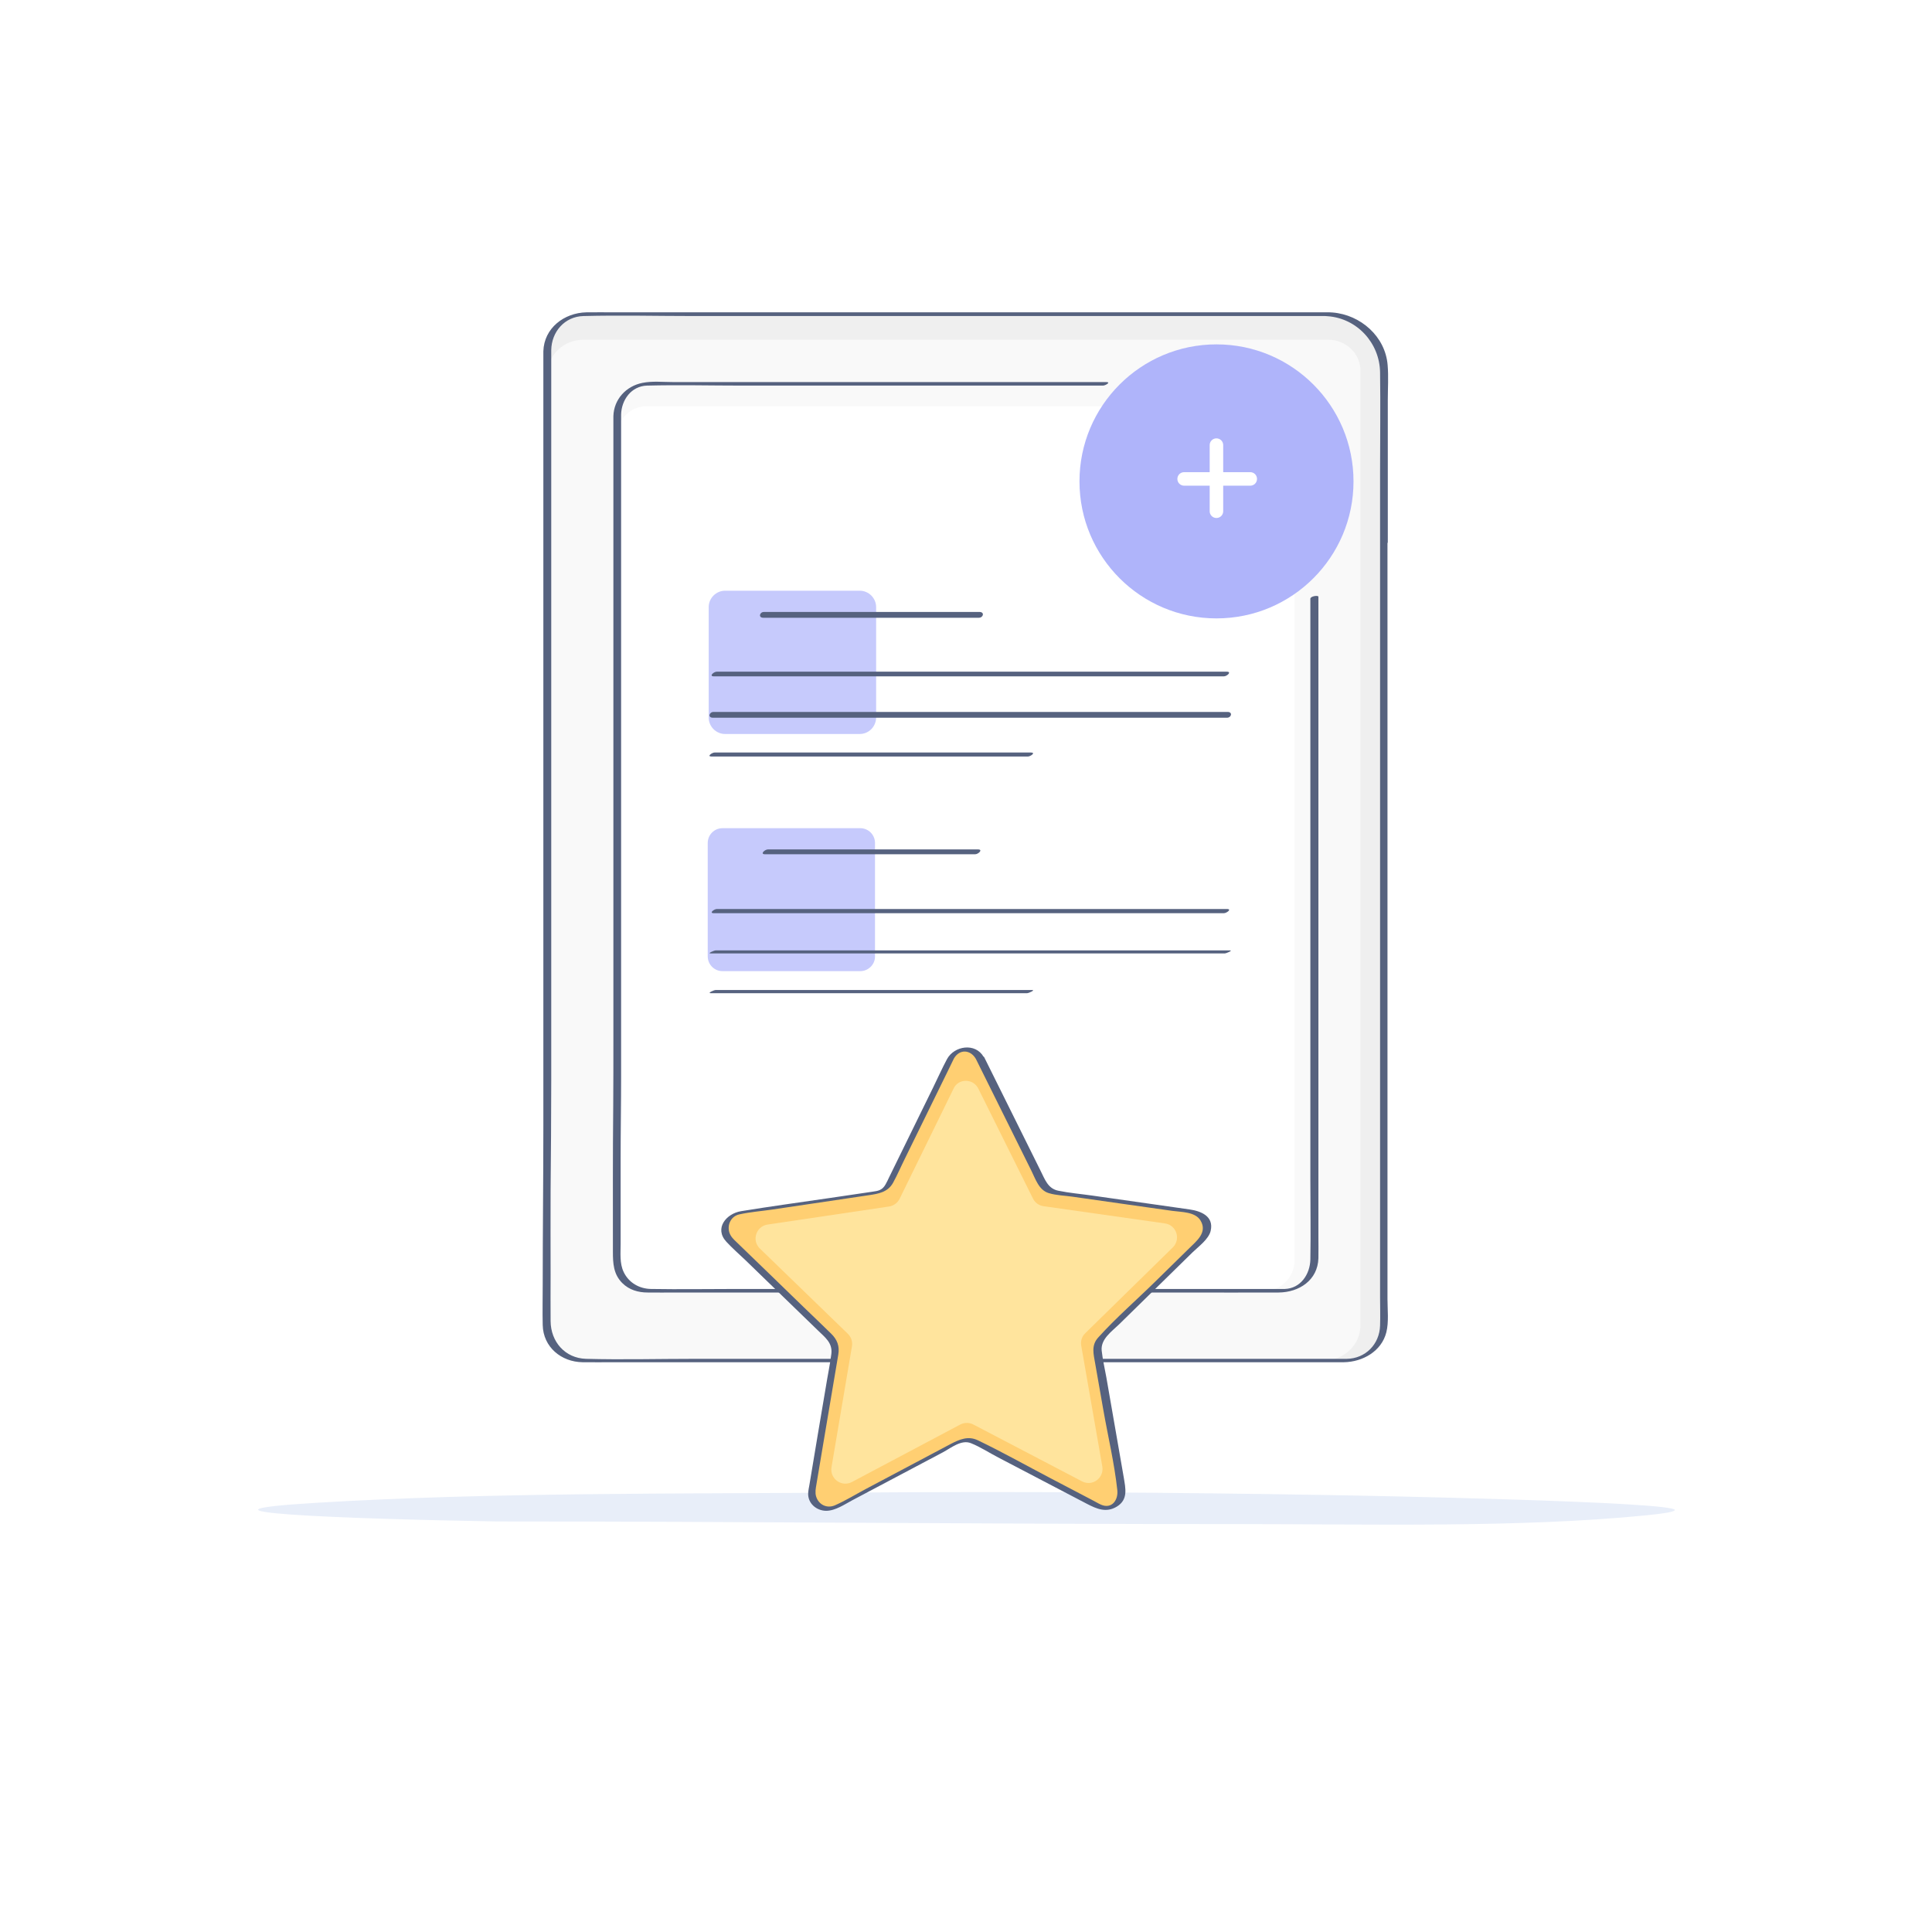 <svg width="250" height="250" viewBox="0 0 250 250" fill="none" xmlns="http://www.w3.org/2000/svg">
<path d="M250 0H0V250H250V0Z" fill="white"/>
<path d="M179.08 70.291V171.374C179.08 173.958 176.914 176.041 174.247 176.041H75.601C72.934 176.041 70.768 173.958 70.768 171.374V154.875L70.851 145.791V45.291C70.851 42.708 73.018 40.624 75.684 40.624H171.539C175.705 40.624 179.101 43.895 179.101 47.937V65.52L179.08 70.291Z" fill="#EFEFEF"/>
<path d="M176.039 69.854V171.479C176.039 174 173.955 176.021 171.372 176.021H75.414C72.83 176.021 70.747 173.979 70.747 171.479V155.396L70.83 146.521V48.5C70.83 45.979 72.914 43.958 75.497 43.958H171.851C174.164 43.958 176.039 45.75 176.039 47.958V69.854Z" fill="#F9F9F9"/>
<path d="M178.581 70.437C178.581 74.646 178.581 78.875 178.581 83.083C178.581 92.854 178.581 102.604 178.581 112.375C178.581 123.25 178.581 134.104 178.581 144.979C178.581 152.604 178.581 160.25 178.581 167.875C178.581 169.083 178.623 170.291 178.581 171.521C178.518 173.937 176.685 175.812 174.248 175.833C173.664 175.833 173.102 175.833 172.518 175.833C165.664 175.833 158.81 175.833 151.956 175.833C141.248 175.833 130.539 175.833 119.831 175.833C109.852 175.833 99.852 175.833 89.873 175.833C85.206 175.833 80.518 175.958 75.831 175.833C73.102 175.75 71.268 173.604 71.248 170.958C71.227 168.958 71.248 166.958 71.248 164.979C71.248 161.354 71.227 157.729 71.248 154.104C71.289 149.354 71.331 144.604 71.331 139.854C71.331 131.458 71.331 123.062 71.331 114.666C71.331 103.687 71.331 92.729 71.331 81.75C71.331 72.583 71.331 63.416 71.331 54.25C71.331 51.771 71.331 49.271 71.331 46.791C71.331 46.291 71.331 45.791 71.331 45.291C71.373 42.937 73.06 40.958 75.498 40.896C80.268 40.771 85.081 40.896 89.852 40.896C99.956 40.896 110.06 40.896 120.164 40.896C130.727 40.896 141.31 40.896 151.873 40.896C158.06 40.896 164.248 40.896 170.435 40.896C170.893 40.896 171.352 40.875 171.789 40.916C175.602 41.187 178.518 44.375 178.581 48.166C178.643 52.458 178.581 56.729 178.581 61.021C178.581 64.125 178.581 67.271 178.581 70.437C178.581 70.646 179.581 70.5 179.581 70.166C179.581 66.771 179.581 63.354 179.581 59.958C179.581 57.229 179.581 54.5 179.581 51.771C179.581 50.271 179.685 48.729 179.56 47.25C179.268 43.541 176.06 40.729 172.435 40.437C171.935 40.396 171.414 40.416 170.914 40.416C168.664 40.416 166.435 40.416 164.185 40.416C155.018 40.416 145.852 40.416 136.664 40.416C125.602 40.416 114.539 40.416 103.477 40.416C95.498 40.416 87.539 40.416 79.56 40.416C78.331 40.416 77.102 40.396 75.873 40.416C72.998 40.479 70.393 42.458 70.31 45.458C70.31 45.854 70.31 46.25 70.31 46.646C70.31 53.062 70.31 59.479 70.31 65.896C70.31 76.666 70.31 87.416 70.31 98.187C70.31 108.562 70.31 118.916 70.31 129.291C70.31 134.75 70.31 140.187 70.31 145.646C70.31 152.5 70.227 159.375 70.227 166.229C70.227 167.979 70.185 169.729 70.227 171.458C70.289 174.312 72.623 176.229 75.373 176.271C76.727 176.291 78.102 176.271 79.456 176.271C87.477 176.271 95.518 176.271 103.539 176.271C114.643 176.271 125.727 176.271 136.831 176.271C146.185 176.271 155.56 176.271 164.914 176.271C167.435 176.271 169.977 176.271 172.498 176.271C172.977 176.271 173.435 176.271 173.914 176.271C176.31 176.229 178.768 174.875 179.393 172.396C179.727 171.062 179.539 169.437 179.539 168.083C179.539 165.021 179.539 161.937 179.539 158.875C179.539 149.041 179.539 139.229 179.539 129.396C179.539 118.333 179.539 107.291 179.539 96.229C179.539 88.646 179.539 81.041 179.539 73.458C179.539 72.354 179.539 71.25 179.539 70.146C179.581 69.958 178.581 70.104 178.581 70.437Z" fill="#56627F"/>
<path d="M170.06 75.375V162.979C170.06 165.208 168.248 167.021 166.019 167.021H83.81C81.581 167.021 79.769 165.208 79.769 162.979V148.687L79.831 140.812V53.708C79.831 51.479 81.644 49.666 83.873 49.666H163.748C167.227 49.666 170.039 52.5 170.039 56V71.25L170.06 75.375Z" fill="#F9F9F9"/>
<path d="M167.518 74.999V163.083C167.518 165.27 165.768 167.02 163.623 167.02H83.643C81.498 167.02 79.748 165.25 79.748 163.083V149.145L79.81 141.458V56.499C79.81 54.312 81.56 52.562 83.706 52.562H163.998C165.935 52.562 167.498 54.104 167.498 56.02L167.518 74.999Z" fill="white"/>
<path d="M169.56 77.479C169.56 80.333 169.56 83.208 169.56 86.062C169.56 92.896 169.56 99.729 169.56 106.562C169.56 114.812 169.56 123.062 169.56 131.312C169.56 138.437 169.56 145.541 169.56 152.666C169.56 156.104 169.622 159.541 169.56 162.979C169.518 164.896 168.289 166.729 166.247 166.791C166.018 166.791 165.789 166.791 165.581 166.791C164.018 166.791 162.476 166.791 160.914 166.791C154.643 166.791 148.351 166.791 142.081 166.791C133.872 166.791 125.685 166.791 117.476 166.791C110.101 166.791 102.726 166.791 95.351 166.791C91.643 166.791 87.935 166.854 84.247 166.791C82.747 166.771 81.372 166 80.706 164.604C80.164 163.479 80.31 162.166 80.31 160.958C80.31 157.25 80.31 153.541 80.31 149.833C80.31 146.354 80.372 142.896 80.372 139.416C80.372 134.875 80.372 130.333 80.372 125.791C80.372 118.166 80.372 110.541 80.372 102.937C80.372 94.771 80.372 86.604 80.372 78.437C80.372 72.166 80.372 65.875 80.372 59.604C80.372 57.937 80.372 56.271 80.372 54.604C80.372 54.291 80.372 53.958 80.372 53.646C80.414 51.75 81.685 49.958 83.726 49.896C87.851 49.791 91.976 49.896 96.101 49.896C104.122 49.896 112.122 49.896 120.143 49.896C126.664 49.896 133.164 49.896 139.685 49.896C140.706 49.896 141.726 49.896 142.726 49.896C143.039 49.896 143.81 49.437 143.143 49.437C139.185 49.437 135.226 49.437 131.268 49.437C123.143 49.437 115.039 49.437 106.914 49.437C100.289 49.437 93.643 49.437 87.018 49.437C85.768 49.437 84.393 49.291 83.143 49.541C81.018 49.958 79.435 51.666 79.372 53.854C79.372 54.104 79.372 54.354 79.372 54.604C79.372 58.896 79.372 63.166 79.372 67.458C79.372 75.062 79.372 82.646 79.372 90.25C79.372 98.583 79.372 106.896 79.372 115.229C79.372 121.708 79.372 128.208 79.372 134.687C79.372 137.479 79.372 140.291 79.351 143.083C79.289 149.375 79.31 155.666 79.31 161.958C79.31 163.458 79.372 164.875 80.518 166.021C81.414 166.916 82.581 167.25 83.81 167.25C85.039 167.271 86.268 167.25 87.497 167.25C93.476 167.25 99.456 167.25 105.456 167.25C113.726 167.25 121.997 167.25 130.247 167.25C137.893 167.25 145.518 167.25 153.164 167.25C157.268 167.25 161.351 167.271 165.456 167.25C168.101 167.229 170.518 165.666 170.601 162.812C170.622 161.875 170.601 160.916 170.601 159.979C170.601 154.479 170.601 148.979 170.601 143.479C170.601 135.375 170.601 127.291 170.601 119.187C170.601 111.187 170.601 103.166 170.601 95.166C170.601 89.916 170.601 84.687 170.601 79.437C170.601 78.687 170.601 77.937 170.601 77.208C170.56 77 169.56 77.146 169.56 77.479Z" fill="#56627F"/>
<path d="M111.309 125.666H93.496C92.434 125.666 91.58 124.812 91.58 123.749V109.083C91.58 108.02 92.434 107.166 93.496 107.166H111.309C112.371 107.166 113.225 108.02 113.225 109.083V123.749C113.246 124.791 112.371 125.666 111.309 125.666Z" fill="#C6CAFC"/>
<path d="M98.995 110.541C106.932 110.541 114.87 110.541 122.828 110.541C123.953 110.541 125.057 110.541 126.182 110.541C126.599 110.541 127.245 109.916 126.557 109.916C118.62 109.916 110.682 109.916 102.724 109.916C101.599 109.916 100.495 109.916 99.37 109.916C98.953 109.916 98.308 110.541 98.995 110.541Z" fill="#56627F"/>
<path d="M92.37 118.166C99.828 118.166 107.266 118.166 114.724 118.166C126.578 118.166 138.432 118.166 150.286 118.166C152.974 118.166 155.661 118.166 158.37 118.166C158.724 118.166 159.453 117.625 158.766 117.625C151.307 117.625 143.87 117.625 136.411 117.625C124.557 117.625 112.703 117.625 100.849 117.625C98.161 117.625 95.474 117.625 92.766 117.625C92.411 117.625 91.703 118.166 92.37 118.166Z" fill="#56627F"/>
<path d="M91.953 123.374C99.453 123.374 106.953 123.374 114.453 123.374C126.391 123.374 138.349 123.374 150.286 123.374C153.016 123.374 155.745 123.374 158.474 123.374C158.682 123.374 159.599 122.979 159.141 122.979C151.641 122.979 144.141 122.979 136.641 122.979C124.703 122.979 112.745 122.979 100.807 122.979C98.078 122.979 95.349 122.979 92.62 122.979C92.412 122.979 91.495 123.374 91.953 123.374Z" fill="#56627F"/>
<path d="M91.974 128.52C96.578 128.52 101.182 128.52 105.786 128.52C113.12 128.52 120.474 128.52 127.807 128.52C129.495 128.52 131.203 128.52 132.891 128.52C133.12 128.52 134.036 128.104 133.536 128.104C128.932 128.104 124.328 128.104 119.724 128.104C112.391 128.104 105.036 128.104 97.703 128.104C96.016 128.104 94.307 128.104 92.62 128.104C92.391 128.104 91.474 128.52 91.974 128.52Z" fill="#56627F"/>
<path d="M111.246 94.979H93.83C92.663 94.979 91.705 94.02 91.705 92.854V78.562C91.705 77.395 92.663 76.437 93.83 76.437H111.246C112.413 76.437 113.371 77.395 113.371 78.562V92.854C113.35 94.041 112.413 94.979 111.246 94.979Z" fill="#C6CAFC"/>
<path d="M98.767 79.937C106.934 79.937 115.08 79.937 123.246 79.937C124.392 79.937 125.538 79.937 126.663 79.937C127.246 79.937 127.434 79.187 126.746 79.187C118.58 79.187 110.434 79.187 102.267 79.187C101.121 79.187 99.975 79.187 98.85 79.187C98.288 79.187 98.1 79.937 98.767 79.937Z" fill="#56627F"/>
<path d="M92.371 87.52C99.829 87.52 107.267 87.52 114.725 87.52C126.58 87.52 138.434 87.52 150.288 87.52C152.975 87.52 155.663 87.52 158.371 87.52C158.767 87.52 159.434 86.916 158.746 86.916C151.288 86.916 143.85 86.916 136.392 86.916C124.538 86.916 112.684 86.916 100.83 86.916C98.142 86.916 95.454 86.916 92.746 86.916C92.35 86.916 91.704 87.52 92.371 87.52Z" fill="#56627F"/>
<path d="M92.246 92.874C99.746 92.874 107.246 92.874 114.746 92.874C126.684 92.874 138.642 92.874 150.579 92.874C153.309 92.874 156.038 92.874 158.767 92.874C159.35 92.874 159.538 92.124 158.85 92.124C151.35 92.124 143.85 92.124 136.35 92.124C124.413 92.124 112.454 92.124 100.517 92.124C97.788 92.124 95.059 92.124 92.329 92.124C91.767 92.124 91.559 92.874 92.246 92.874Z" fill="#56627F"/>
<path d="M92.079 97.895C96.684 97.895 101.288 97.895 105.892 97.895C113.225 97.895 120.579 97.895 127.913 97.895C129.6 97.895 131.309 97.895 132.996 97.895C133.35 97.895 134.079 97.374 133.392 97.374C128.788 97.374 124.184 97.374 119.579 97.374C112.246 97.374 104.892 97.374 97.559 97.374C95.871 97.374 94.163 97.374 92.475 97.374C92.142 97.374 91.413 97.895 92.079 97.895Z" fill="#56627F"/>
<path d="M157.413 80.02C167.205 80.02 175.143 72.083 175.143 62.291C175.143 52.5 167.205 44.562 157.413 44.562C147.622 44.562 139.684 52.5 139.684 62.291C139.684 72.083 147.622 80.02 157.413 80.02Z" fill="#AFB4FA"/>
<path d="M216.709 195.431C216.551 195.635 215.448 195.839 213.085 196.076C196.563 197.724 177.028 197.214 160.033 197.214C128.111 197.231 96.169 196.875 64.266 196.875C44.357 196.535 21.178 195.652 40.911 194.463C63.341 193.104 87.661 193.308 110.348 193.138C130.907 192.985 151.466 193.104 172.006 193.461C175.492 193.512 217.536 194.31 216.709 195.431Z" fill="#E8EEF9"/>
<path d="M162.657 61.973C162.657 62.459 162.268 62.848 161.782 62.848H158.282V66.153C158.282 66.639 157.893 67.028 157.407 67.028C156.921 67.028 156.532 66.639 156.532 66.153V62.848H153.227C152.74 62.848 152.352 62.459 152.352 61.973C152.352 61.486 152.74 61.098 153.227 61.098H156.532V57.598C156.532 57.111 156.921 56.723 157.407 56.723C157.893 56.723 158.282 57.111 158.282 57.598V61.098H161.782C162.268 61.098 162.657 61.486 162.657 61.973Z" fill="white"/>
<path d="M126.931 136.81L134.994 153.039C135.306 153.643 135.89 154.081 136.556 154.164L154.494 156.727C156.202 156.977 156.89 159.06 155.66 160.268L142.723 172.956C142.244 173.435 142.015 174.123 142.14 174.789L145.265 192.643C145.556 194.331 143.785 195.643 142.264 194.831L126.202 186.435C125.598 186.123 124.869 186.123 124.265 186.435L108.223 194.935C106.702 195.748 104.91 194.456 105.202 192.748L108.223 174.873C108.327 174.206 108.119 173.518 107.619 173.039L94.598 160.435C93.369 159.248 94.035 157.143 95.744 156.893L113.681 154.227C114.348 154.123 114.931 153.706 115.244 153.081L123.223 136.81C123.952 135.268 126.16 135.268 126.931 136.81Z" fill="#FFCF72"/>
<path d="M126.598 140.873L133.66 155.081C133.931 155.623 134.431 155.998 135.035 156.081L150.744 158.31C152.244 158.518 152.827 160.352 151.764 161.414L140.431 172.518C139.994 172.935 139.806 173.539 139.91 174.123L142.639 189.768C142.889 191.248 141.348 192.393 140.014 191.685L125.952 184.331C125.431 184.06 124.785 184.06 124.264 184.331L110.244 191.768C108.91 192.477 107.348 191.352 107.598 189.852L110.244 174.206C110.348 173.623 110.139 173.018 109.723 172.602L98.327 161.56C97.244 160.518 97.827 158.685 99.327 158.456L115.035 156.123C115.619 156.039 116.139 155.664 116.41 155.123L123.389 140.873C123.994 139.518 125.931 139.518 126.598 140.873Z" fill="#FFE49D"/>
<path d="M126.286 137.039C127.744 139.998 129.223 142.935 130.682 145.893C131.598 147.748 132.536 149.623 133.453 151.477C133.994 152.56 134.432 154.018 135.723 154.393C136.682 154.685 137.786 154.706 138.786 154.852C140.973 155.164 143.182 155.477 145.369 155.789C147.473 156.081 149.598 156.393 151.703 156.685C152.869 156.852 154.661 156.789 155.348 157.935C156.286 159.498 154.807 160.602 153.828 161.581C152.369 162.998 150.932 164.414 149.473 165.852C147.036 168.248 144.411 170.518 142.119 173.06C141.161 174.102 141.515 175.248 141.723 176.477C142.078 178.456 142.411 180.435 142.765 182.414C143.369 185.852 144.203 189.352 144.578 192.81C144.723 194.102 143.869 195.31 142.473 194.706C142.057 194.518 141.661 194.268 141.244 194.06C139.494 193.143 137.744 192.227 135.994 191.31C132.848 189.664 129.744 187.914 126.536 186.373C125.265 185.768 124.14 186.268 123.015 186.852C121.411 187.706 119.828 188.539 118.223 189.393C116.161 190.477 114.119 191.56 112.057 192.664C110.723 193.373 109.411 194.185 108.036 194.789C107.015 195.227 105.932 194.727 105.598 193.623C105.453 193.102 105.557 192.602 105.64 192.102C105.932 190.414 106.203 188.727 106.494 187.018C107.161 183.102 107.807 179.206 108.473 175.289C108.661 174.164 108.328 173.331 107.536 172.56C106.348 171.414 105.161 170.248 103.953 169.102C101.078 166.31 98.203 163.518 95.307 160.727C94.911 160.352 94.536 159.998 94.369 159.456C94.078 158.435 94.619 157.373 95.661 157.143C97.036 156.831 98.494 156.727 99.911 156.518C104.078 155.893 108.223 155.289 112.39 154.664C113.64 154.477 114.869 154.289 115.557 153.06C116.119 152.039 116.578 150.956 117.098 149.914C118.994 146.06 120.869 142.206 122.765 138.352C122.994 137.893 123.203 137.435 123.432 136.977C124.161 135.706 125.598 135.81 126.286 137.039C126.432 137.31 127.39 136.956 127.286 136.768C126.223 134.893 123.473 135.31 122.536 137.06C121.89 138.268 121.328 139.539 120.723 140.768C118.828 144.623 116.953 148.477 115.057 152.331C114.911 152.643 114.765 152.956 114.598 153.248C114.161 154.039 113.619 154.102 112.89 154.206C111.057 154.477 109.223 154.748 107.39 155.018C103.557 155.581 99.703 156.102 95.89 156.727C93.974 157.039 92.39 158.956 93.994 160.685C94.744 161.498 95.599 162.248 96.411 163.018C99.557 166.081 102.723 169.123 105.869 172.185C106.765 173.06 107.744 173.768 107.578 175.185C107.39 176.643 107.078 178.102 106.848 179.56C106.14 183.748 105.432 187.914 104.744 192.102C104.682 192.456 104.598 192.831 104.578 193.206C104.515 194.518 105.619 195.477 106.89 195.498C108.098 195.498 109.286 194.664 110.307 194.123C114.223 192.06 118.14 189.977 122.036 187.914C123.078 187.352 124.411 186.248 125.64 186.748C126.848 187.227 128.015 187.998 129.182 188.602C133.015 190.602 136.828 192.602 140.661 194.602C141.911 195.248 143.14 195.789 144.515 194.956C146.015 194.039 145.64 192.581 145.411 191.164C144.661 186.852 143.911 182.539 143.161 178.227C142.953 177.081 142.682 175.914 142.557 174.768C142.411 173.268 143.869 172.289 144.828 171.352C147.994 168.248 151.161 165.143 154.328 162.039C155.078 161.31 156.411 160.352 156.661 159.268C157.098 157.373 155.39 156.706 153.911 156.498C149.723 155.893 145.515 155.31 141.328 154.706C139.869 154.498 138.39 154.373 136.953 154.081C135.578 153.81 135.203 152.581 134.64 151.477C132.682 147.539 130.723 143.602 128.765 139.643C128.286 138.685 127.828 137.748 127.348 136.789C127.161 136.498 126.203 136.831 126.286 137.039Z" fill="#56627F"/>
</svg>

